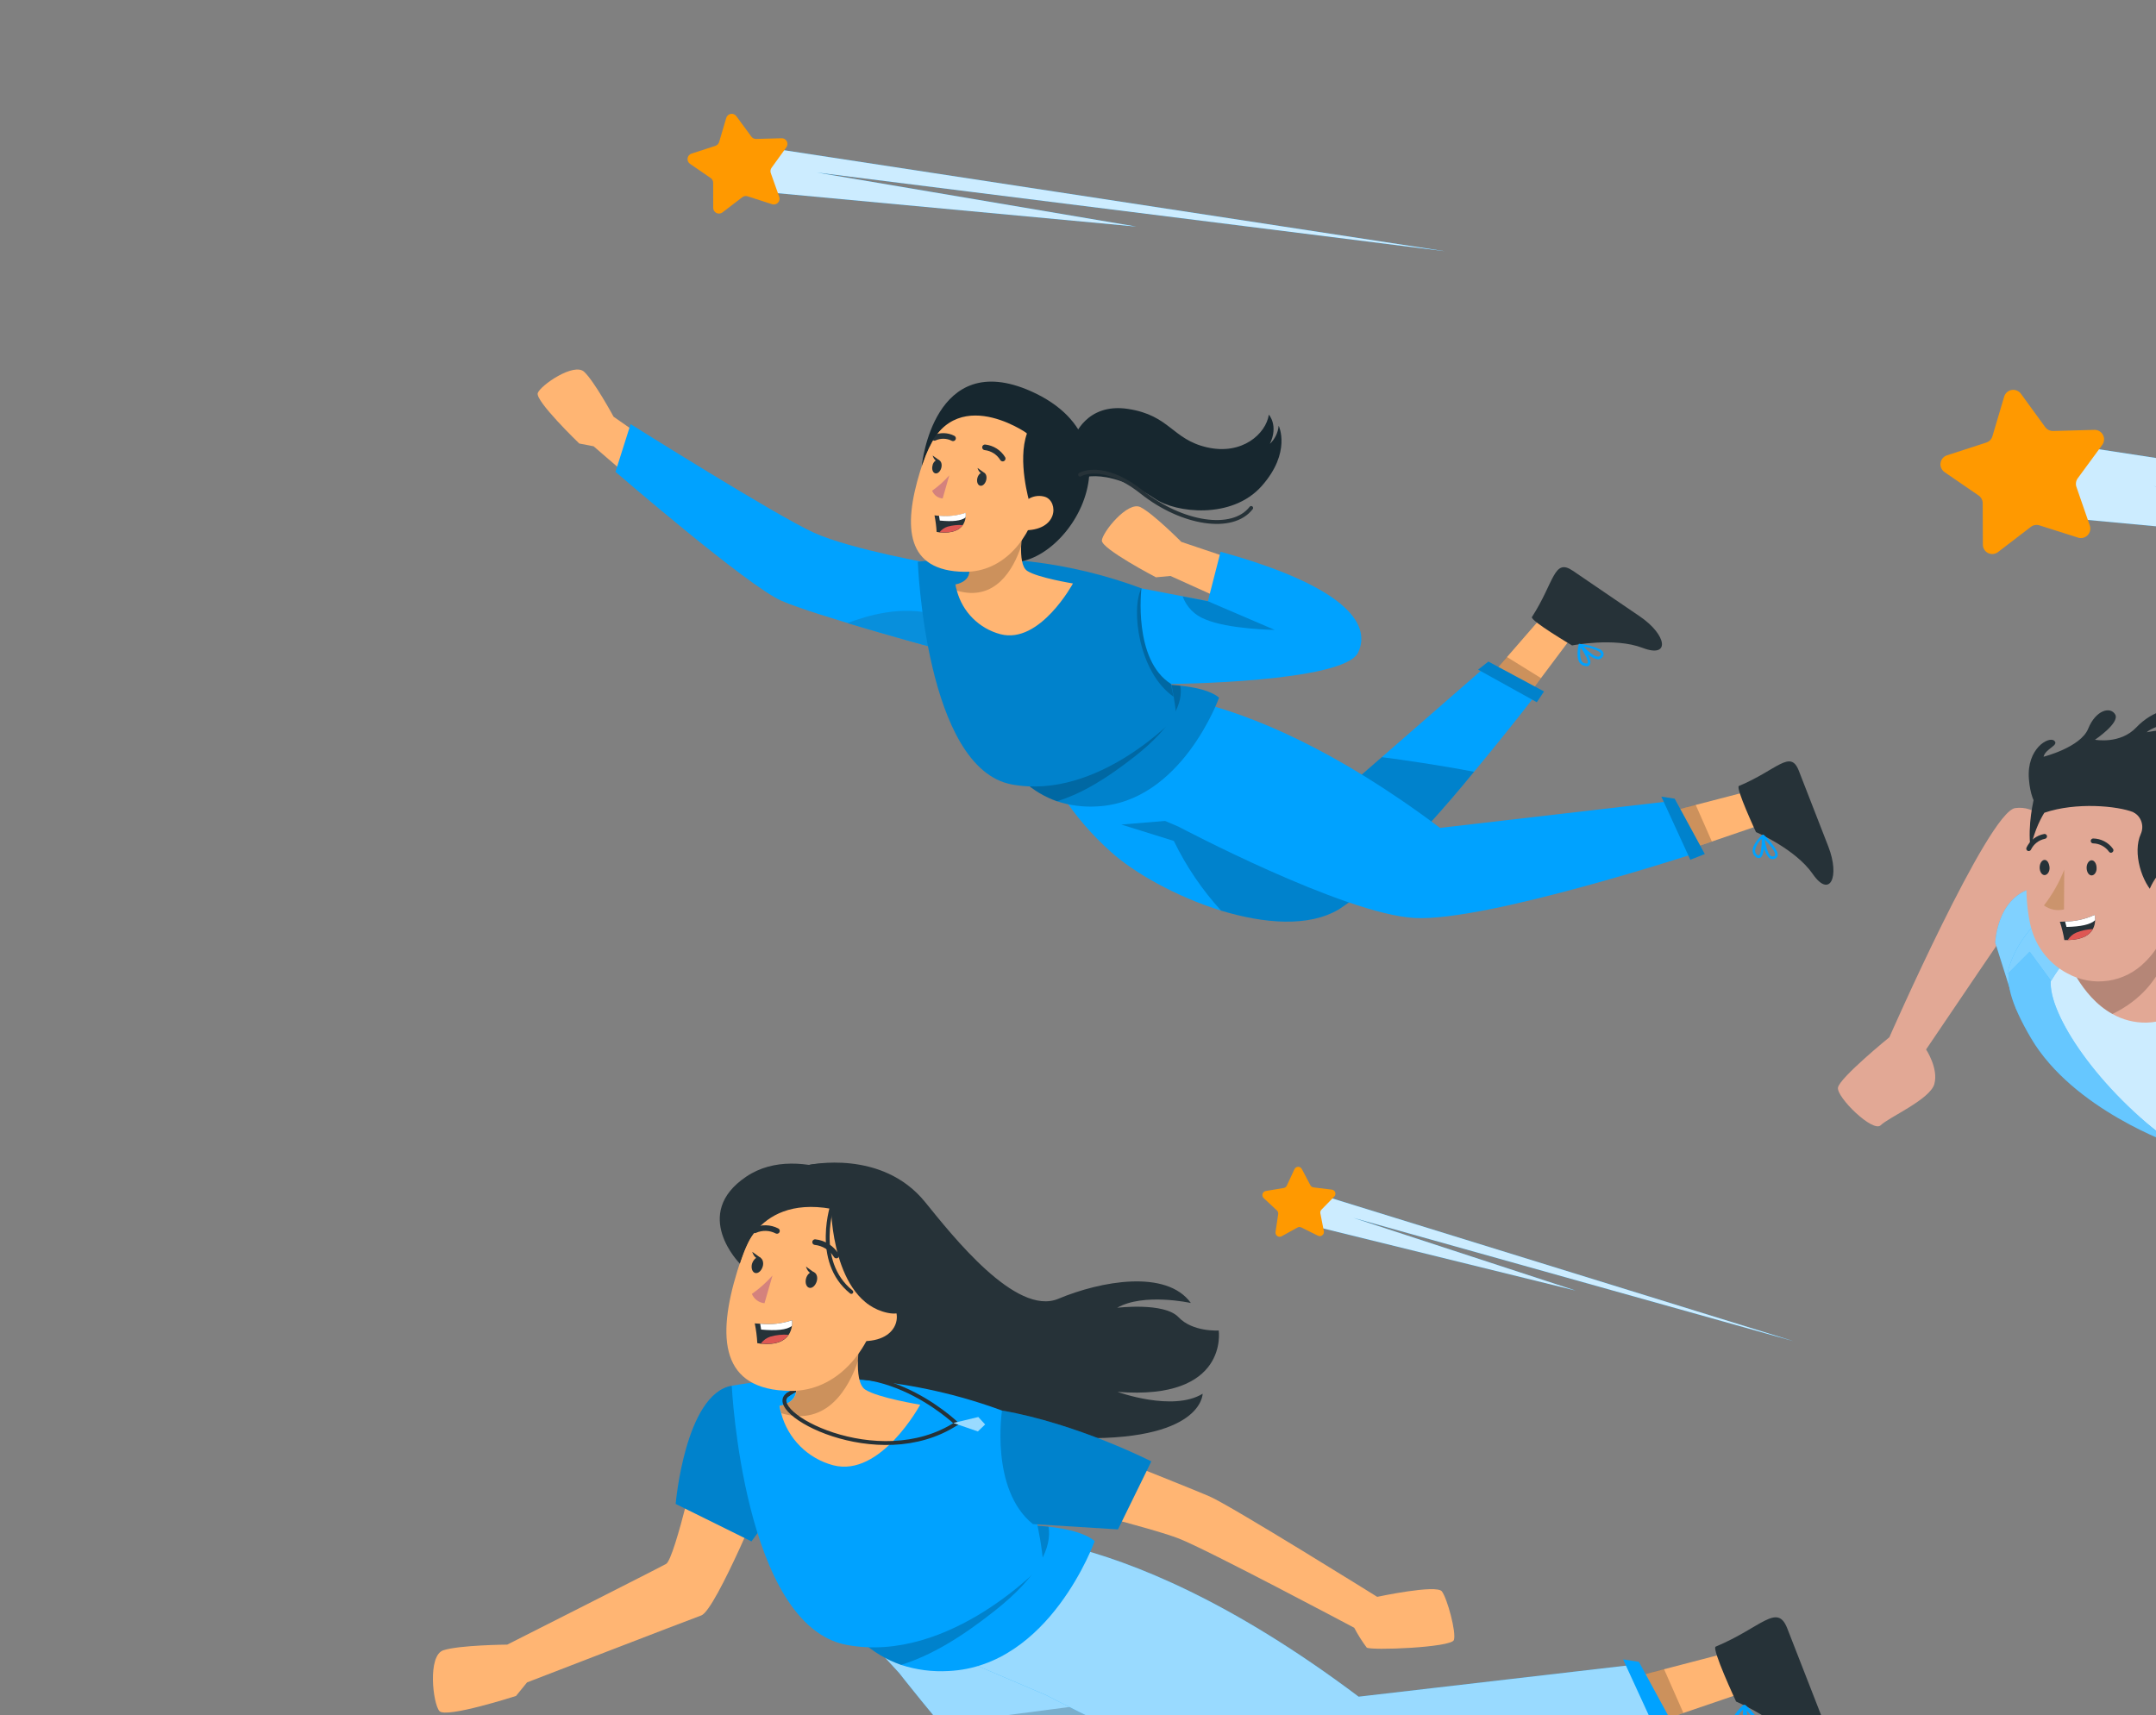 <svg width="279" height="222" viewBox="0 0 279 222" fill="none" xmlns="http://www.w3.org/2000/svg">
<rect x="0" y="0" width="279" height="222" fill="#808080" stroke="none"/>
<g clip-path="url(#clip0)">
<path d="M264.641 57.082L412.365 79.666L278.664 62.913L346.669 74.424L266.376 66.942L264.641 57.082Z" fill="#00A2FF"/>
<path opacity="0.8" d="M264.641 57.082L412.365 79.666L278.664 62.913L346.669 74.424L266.376 66.942L264.641 57.082Z" fill="white"/>
<path d="M269.019 69.616L263.92 67.999C263.731 67.938 263.531 67.924 263.336 67.959C263.141 67.993 262.957 68.075 262.801 68.196L258.557 71.452C258.377 71.592 258.161 71.678 257.933 71.701C257.706 71.724 257.477 71.682 257.272 71.581C257.067 71.48 256.895 71.323 256.775 71.129C256.655 70.934 256.593 70.71 256.594 70.482L256.574 65.133C256.573 64.935 256.523 64.74 256.43 64.566C256.337 64.391 256.204 64.241 256.04 64.13L251.627 61.1C251.44 60.969 251.294 60.788 251.205 60.578C251.115 60.369 251.086 60.138 251.121 59.913C251.155 59.687 251.252 59.476 251.4 59.302C251.548 59.129 251.741 59 251.958 58.931L257.046 57.278C257.234 57.216 257.403 57.109 257.54 56.967C257.678 56.824 257.778 56.65 257.833 56.46L259.354 51.33C259.42 51.112 259.545 50.917 259.716 50.766C259.886 50.615 260.095 50.515 260.319 50.476C260.543 50.437 260.774 50.462 260.985 50.547C261.196 50.632 261.38 50.773 261.515 50.956L264.659 55.275C264.776 55.435 264.93 55.564 265.107 55.653C265.285 55.741 265.481 55.785 265.679 55.783L271.03 55.637C271.257 55.633 271.482 55.692 271.677 55.808C271.873 55.924 272.033 56.092 272.138 56.293C272.244 56.494 272.292 56.721 272.276 56.948C272.26 57.175 272.182 57.393 272.049 57.578L268.874 61.902C268.757 62.061 268.68 62.246 268.65 62.442C268.62 62.637 268.638 62.837 268.703 63.024L270.447 68.058C270.509 68.262 270.517 68.479 270.47 68.688C270.423 68.896 270.323 69.088 270.178 69.246C270.034 69.403 269.851 69.52 269.648 69.585C269.444 69.65 269.228 69.661 269.019 69.616Z" fill="#FF9900"/>
<path d="M97.18 18.788L186.992 32.518L105.705 22.328L147.05 29.328L98.241 24.782L97.18 18.788Z" fill="#00A2FF"/>
<path opacity="0.8" d="M97.18 18.788L186.992 32.518L105.705 22.329L147.05 29.328L98.241 24.782L97.18 18.788Z" fill="white"/>
<path d="M99.843 26.409L96.745 25.408C96.631 25.37 96.509 25.361 96.391 25.38C96.272 25.4 96.16 25.449 96.065 25.522L93.484 27.498C93.373 27.581 93.242 27.631 93.105 27.643C92.967 27.656 92.829 27.63 92.706 27.568C92.582 27.507 92.478 27.413 92.405 27.296C92.332 27.178 92.293 27.044 92.292 26.906L92.287 23.654C92.287 23.534 92.258 23.416 92.203 23.31C92.147 23.204 92.067 23.113 91.969 23.044L89.285 21.201C89.172 21.121 89.083 21.011 89.029 20.883C88.975 20.756 88.957 20.616 88.978 20.479C88.999 20.342 89.058 20.214 89.148 20.108C89.237 20.003 89.355 19.925 89.487 19.882L92.573 18.879C92.688 18.842 92.792 18.777 92.876 18.691C92.961 18.605 93.023 18.499 93.059 18.384L93.98 15.265C94.018 15.132 94.093 15.012 94.196 14.919C94.299 14.826 94.426 14.764 94.563 14.741C94.699 14.717 94.84 14.732 94.968 14.785C95.097 14.837 95.207 14.925 95.288 15.038L97.223 17.672C97.293 17.769 97.385 17.848 97.492 17.903C97.599 17.957 97.718 17.985 97.838 17.983L101.094 17.895C101.237 17.881 101.381 17.909 101.508 17.975C101.635 18.042 101.74 18.144 101.81 18.27C101.88 18.395 101.911 18.538 101.901 18.682C101.89 18.825 101.838 18.962 101.751 19.076L99.849 21.709C99.776 21.807 99.728 21.92 99.71 22.04C99.692 22.16 99.703 22.283 99.744 22.397L100.833 25.463C100.884 25.6 100.894 25.748 100.862 25.89C100.829 26.032 100.755 26.162 100.65 26.263C100.544 26.363 100.412 26.431 100.268 26.457C100.125 26.483 99.977 26.466 99.843 26.409Z" fill="#FF9900"/>
<path d="M169.418 154.188L232.069 173.581L175.126 157.625L203.895 167.038L169.535 158.58L169.418 154.188Z" fill="#00A2FF"/>
<path opacity="0.8" d="M169.422 154.188L232.073 173.581L175.13 157.625L203.899 167.038L169.539 158.58L169.422 154.188Z" fill="white"/>
<path d="M170.505 159.914L168.4 158.868C168.323 158.829 168.237 158.809 168.15 158.811C168.064 158.812 167.979 158.835 167.903 158.877L165.849 160.012C165.761 160.059 165.662 160.081 165.563 160.075C165.464 160.069 165.368 160.036 165.286 159.979C165.205 159.922 165.14 159.843 165.101 159.752C165.061 159.661 165.048 159.56 165.062 159.462L165.405 157.14C165.418 157.054 165.41 156.967 165.382 156.885C165.354 156.803 165.306 156.73 165.244 156.67L163.524 155.068C163.452 154.999 163.4 154.911 163.375 154.814C163.35 154.717 163.353 154.615 163.382 154.52C163.412 154.424 163.467 154.339 163.543 154.273C163.618 154.208 163.71 154.164 163.809 154.148L166.119 153.762C166.205 153.747 166.286 153.712 166.356 153.66C166.425 153.607 166.481 153.539 166.519 153.46L167.509 151.332C167.551 151.241 167.617 151.163 167.701 151.108C167.784 151.052 167.881 151.022 167.982 151.02C168.082 151.017 168.18 151.043 168.266 151.094C168.352 151.146 168.422 151.22 168.468 151.309L169.568 153.396C169.608 153.473 169.665 153.54 169.735 153.59C169.806 153.64 169.888 153.672 169.973 153.684L172.308 153.969C172.411 153.974 172.511 154.009 172.594 154.07C172.678 154.132 172.742 154.216 172.779 154.313C172.815 154.41 172.822 154.516 172.8 154.617C172.777 154.718 172.725 154.81 172.651 154.882L171.011 156.559C170.949 156.621 170.903 156.697 170.877 156.78C170.851 156.864 170.846 156.953 170.863 157.039L171.313 159.344C171.335 159.447 171.326 159.554 171.288 159.652C171.249 159.75 171.183 159.835 171.097 159.895C171.011 159.956 170.909 159.99 170.804 159.993C170.698 159.996 170.595 159.969 170.505 159.914Z" fill="#FF9900"/>
<path d="M87.286 59.431L79.403 53.936C79.403 53.936 76.926 49.367 75.599 48.126C74.272 46.884 69.963 49.861 69.591 50.869C69.219 51.876 74.96 57.404 74.96 57.404L76.816 57.763L85.549 65.308L87.286 59.431Z" fill="#FFB573"/>
<path d="M121.086 73.037C121.086 73.037 110.198 71.146 105.338 68.953C100.478 66.76 81.604 54.893 81.604 54.893L79.646 61.07C79.646 61.07 96.773 75.864 101.126 77.761C105.478 79.658 120.731 83.8 120.731 83.8L121.086 73.037Z" fill="#00A2FF"/>
<path d="M120.729 83.816C120.729 83.816 115.098 82.285 109.667 80.65C112.338 79.617 116.718 78.376 120.869 79.505L120.729 83.816Z" fill="#088FDC"/>
<path d="M203.12 82.82L199.243 80.175L194.931 85.138L190.975 89.695L195.065 93.58L199.33 87.88L203.12 82.82Z" fill="#FFB573"/>
<path d="M198.242 79.863C197.958 80.297 203.437 83.539 203.437 83.539C203.437 83.539 208.906 82.457 212.548 83.851C216.189 85.246 215.72 82.174 212.214 79.787L203.54 73.877C201.051 72.181 201.164 75.332 198.242 79.863Z" fill="#263238"/>
<path d="M207.121 84.077C207.293 84.178 207.426 84.334 207.497 84.52C207.527 84.639 207.519 84.765 207.474 84.88C207.43 84.994 207.351 85.093 207.248 85.161C207.177 85.224 207.093 85.272 207.002 85.302C206.911 85.331 206.815 85.341 206.719 85.331C206.244 85.226 205.807 84.991 205.457 84.652C205.73 85.171 205.917 85.703 205.738 85.994C205.56 86.285 205.415 86.246 205.096 86.197C204.955 86.178 204.82 86.128 204.7 86.052C204.58 85.976 204.478 85.875 204.401 85.756C203.9 84.975 204.282 83.459 204.303 83.378C204.3 83.359 204.303 83.338 204.312 83.321L204.369 83.329C205.324 83.413 206.255 83.666 207.121 84.077ZM206.048 84.684C206.252 84.842 206.492 84.947 206.746 84.992C206.796 84.998 206.847 84.994 206.895 84.98C206.944 84.966 206.988 84.941 207.027 84.909C207.211 84.744 207.185 84.64 207.173 84.613C207.071 84.237 205.911 83.875 204.912 83.672C205.254 84.049 205.634 84.388 206.048 84.684ZM204.869 85.76C204.953 85.815 205.048 85.85 205.147 85.862C205.245 85.877 205.409 85.902 205.455 85.817C205.602 85.571 205.131 84.653 204.553 83.827C204.409 84.407 204.453 85.019 204.68 85.572C204.732 85.645 204.796 85.708 204.869 85.76Z" fill="#00A2FF"/>
<path opacity="0.2" d="M199.415 87.768L194.999 85.031L191.018 89.643L195.086 93.558L199.415 87.768Z" fill="black"/>
<path d="M198.744 89.927C198.744 89.927 195.291 94.426 190.752 99.891C186.853 104.68 182.697 109.253 178.301 113.59L178.056 113.82C176.594 115.261 174.993 116.555 173.276 117.681C169.382 120.027 163.597 119.553 158.015 117.862C152.255 116.077 146.724 112.96 143.738 110.241C141.282 108.052 139.129 105.545 137.336 102.786L143.192 92.159C143.192 92.159 153.05 96.465 168.995 105.95L169.401 106.196L178.816 97.999L192.09 86.421L198.744 89.927Z" fill="#00A2FF"/>
<path d="M191.279 86.675L198.872 90.885L199.805 89.495L192.604 85.629L191.279 86.675Z" fill="#00A2FF"/>
<path opacity="0.2" d="M178.056 113.82C176.594 115.261 174.993 116.555 173.276 117.681C169.382 120.027 163.597 119.553 158.015 117.862C155.556 115.164 153.497 112.126 151.903 108.842L145.105 106.722L152.209 106.132L178.056 113.82Z" fill="black"/>
<path opacity="0.2" d="M191.279 86.675L198.872 90.885L199.805 89.495L192.604 85.629L191.279 86.675Z" fill="black"/>
<path opacity="0.2" d="M190.748 99.891C186.85 104.68 182.693 109.253 178.297 113.59L168.163 107.096L168.991 105.95L169.398 106.196L178.812 97.999C181.778 98.386 186.173 99.016 190.748 99.891Z" fill="black"/>
<path d="M227.373 106.923L225.677 102.558L219.307 104.215L213.469 105.736L214.653 111.254L221.388 108.966L227.373 106.923Z" fill="#FFB573"/>
<path d="M225.024 101.729C224.55 101.925 227.237 107.698 227.237 107.698C227.237 107.698 232.356 109.897 234.571 113.11C236.787 116.322 238.137 113.521 236.596 109.565C235.056 105.609 233.874 102.596 232.782 99.765C231.69 96.933 229.974 99.662 225.024 101.729Z" fill="#263238"/>
<path d="M229.967 110.219C230.05 110.401 230.072 110.604 230.03 110.799C229.983 110.914 229.903 111.013 229.8 111.082C229.697 111.152 229.575 111.188 229.451 111.188C229.358 111.199 229.264 111.191 229.174 111.164C229.085 111.137 229.002 111.093 228.93 111.033C228.603 110.676 228.38 110.236 228.286 109.761C228.197 110.343 228.073 110.885 227.765 111.031C227.65 111.068 227.526 111.07 227.41 111.034C227.294 110.998 227.191 110.927 227.117 110.831C227.013 110.736 226.93 110.619 226.875 110.49C226.82 110.36 226.793 110.219 226.797 110.078C226.822 109.144 227.993 108.116 228.06 108.059C228.128 108.003 228.06 108.059 228.116 108.026L228.165 108.033C228.187 108.03 228.21 108.033 228.23 108.043C228.93 108.664 229.517 109.4 229.967 110.219ZM228.734 110.123C228.816 110.368 228.954 110.59 229.137 110.771C229.174 110.804 229.218 110.828 229.264 110.842C229.311 110.856 229.361 110.861 229.409 110.855C229.665 110.827 229.697 110.731 229.71 110.7C229.825 110.332 229.075 109.371 228.349 108.64C228.43 109.145 228.559 109.642 228.734 110.123ZM227.151 110.334C227.188 110.43 227.246 110.516 227.322 110.586C227.397 110.648 227.522 110.759 227.603 110.721C227.864 110.602 227.996 109.575 227.983 108.567C227.531 108.973 227.222 109.513 227.102 110.108C227.109 110.177 227.127 110.245 227.155 110.309L227.151 110.334Z" fill="#00A2FF"/>
<path opacity="0.2" d="M221.523 108.911L219.433 104.167L213.533 105.712L214.682 111.242L221.523 108.911Z" fill="black"/>
<path d="M143.518 89.814C143.518 89.814 158.967 86.595 186.349 107.154L216.257 103.682L219.751 110.316C219.751 110.316 192.261 119.344 183.041 118.815C173.821 118.285 152.52 107.001 152.52 107.001L135.168 99.597L143.518 89.814Z" fill="#00A2FF"/>
<path d="M214.992 103.111L216.712 103.374L220.61 110.539L218.738 111.276L214.992 103.111Z" fill="#00A2FF"/>
<path opacity="0.2" d="M214.992 103.111L216.712 103.374L220.61 110.539L218.738 111.276L214.992 103.111Z" fill="black"/>
<path d="M157.755 90.297C157.755 90.297 152.907 103.867 141.919 104.375C140.178 104.479 138.433 104.252 136.776 103.706C135.203 103.151 133.755 102.291 132.515 101.175C131.275 100.06 130.268 98.71 129.55 97.205C129.102 96.354 128.747 95.457 128.493 94.529L145.166 89.059L146.543 88.6C148.609 88.495 150.679 88.546 152.737 88.751C154.742 88.956 156.709 89.408 157.755 90.297Z" fill="#0082CC"/>
<path opacity="0.2" d="M146.883 97.878C143.312 100.683 140.071 102.702 136.775 103.706C135.202 103.151 133.754 102.291 132.514 101.176C131.274 100.06 130.266 98.711 129.549 97.205C134.603 94.204 139.817 91.479 145.167 89.043L146.544 88.584C148.61 88.479 150.68 88.53 152.738 88.734C153.145 90.841 151.865 93.955 146.883 97.878Z" fill="black"/>
<path d="M118.771 72.708C128.561 71.529 138.491 72.711 147.731 76.155C147.731 76.155 151.64 85.659 152.222 92.762C152.222 92.762 142.125 103.611 130.939 101.532C119.752 99.453 118.771 72.708 118.771 72.708Z" fill="#0082CC"/>
<path opacity="0.2" d="M151.866 90.176C147.321 87.018 146.325 78.788 147.712 76.134C149.537 80.673 150.928 85.374 151.866 90.176Z" fill="black"/>
<path d="M119.301 60.211C119.301 60.211 120.786 45.021 133.417 50.639C149.316 57.745 136.421 76.151 128.663 72.259C120.904 68.366 119.301 60.211 119.301 60.211Z" fill="#17272F"/>
<path d="M138.847 75.517C138.847 75.517 134.572 83.418 129.464 82.085C128.11 81.726 126.875 81.016 125.884 80.025C124.893 79.035 124.182 77.8 123.824 76.446C123.745 76.184 123.682 75.917 123.636 75.647C123.636 75.647 126.406 75.232 125.076 72.691L132.358 68.634C132.242 69.33 132.168 70.032 132.137 70.737C132.104 71.997 132.221 73.423 132.929 73.891C134.276 74.776 138.847 75.517 138.847 75.517Z" fill="#FFB573"/>
<path opacity="0.2" d="M132.129 70.736C131.15 73.628 128.818 77.922 123.815 76.445C123.736 76.182 123.673 75.915 123.627 75.645C123.627 75.645 126.397 75.231 125.068 72.69L132.349 68.633C132.234 69.329 132.16 70.031 132.129 70.736Z" fill="black"/>
<path d="M129.2 53.831C123.447 52.491 120.881 55.14 119.074 60.981C116.829 68.271 117.248 73.916 124.817 74.009C135.063 74.126 138.741 56.044 129.2 53.831Z" fill="#FFB573"/>
<path d="M122.847 61.516C122.187 62.267 121.44 62.937 120.623 63.514C120.734 63.791 120.92 64.032 121.161 64.21C121.402 64.387 121.687 64.494 121.986 64.518L122.847 61.516Z" fill="#D4827D"/>
<path d="M126.481 61.862C126.358 62.337 126.516 62.781 126.831 62.862C127.145 62.944 127.495 62.629 127.619 62.145C127.743 61.661 127.582 61.234 127.268 61.153C126.954 61.071 126.599 61.419 126.481 61.862Z" fill="#263238"/>
<path d="M127.394 61.214L126.496 60.565C126.496 60.565 126.765 61.545 127.394 61.214Z" fill="#263238"/>
<path d="M120.674 60.262C120.551 60.738 120.71 61.181 121.024 61.263C121.338 61.344 121.688 61.029 121.813 60.545C121.937 60.061 121.777 59.626 121.463 59.545C121.148 59.463 120.747 59.787 120.674 60.262Z" fill="#263238"/>
<path d="M121.612 59.618L120.691 58.957C120.691 58.957 120.942 59.943 121.612 59.618Z" fill="#263238"/>
<path d="M127.464 57.898C127.931 57.95 128.381 58.108 128.778 58.36C129.175 58.613 129.509 58.953 129.755 59.354" stroke="#263238" stroke-width="0.725" stroke-linecap="round" stroke-linejoin="round"/>
<path d="M123.329 56.729C122.958 56.539 122.549 56.435 122.133 56.425C121.717 56.415 121.303 56.499 120.924 56.672" stroke="#263238" stroke-width="0.725" stroke-linecap="round" stroke-linejoin="round"/>
<path d="M133.217 64.987C133.217 64.987 131.623 59.631 132.903 56.082C132.903 56.082 122.575 48.771 119.325 60.215C119.325 60.215 120.601 49.676 130.549 51.75C140.496 53.824 138.271 68.432 132.162 71.562C132.137 71.558 134.197 68.337 133.217 64.987Z" fill="#17272F"/>
<path d="M131.992 65.989C132.203 65.336 132.664 64.792 133.274 64.478C133.884 64.163 134.593 64.102 135.248 64.308C136.99 64.918 136.989 68.764 132.342 68.632C131.675 68.605 131.464 67.903 131.992 65.989Z" fill="#FFB573"/>
<path d="M120.931 66.703C121.072 67.411 121.164 68.127 121.206 68.848L121.583 68.906C123.301 69.068 124.147 68.577 124.581 67.982C124.782 67.686 124.908 67.346 124.951 66.991C124.983 66.791 124.985 66.589 124.959 66.389C123.861 66.753 122.7 66.884 121.548 66.772L120.931 66.703Z" fill="#263238"/>
<path d="M121.517 66.751L121.614 67.377C123.265 67.537 124.398 67.417 124.952 66.974C124.984 66.775 124.987 66.572 124.96 66.372C123.852 66.739 122.679 66.868 121.517 66.751Z" fill="white"/>
<path d="M121.586 68.889C123.305 69.051 124.15 68.56 124.585 67.965C123.929 67.916 123.269 67.983 122.636 68.161C122.219 68.288 121.852 68.543 121.586 68.889Z" fill="#DE5753"/>
<path d="M138.997 56.611C138.997 56.611 140.525 52.094 145.97 52.926C151.415 53.758 151.661 56.863 156.203 57.901C160.745 58.939 163.819 56.149 164.198 53.668C164.198 53.668 165.474 55.078 164.334 57.443C164.983 56.826 165.387 55.995 165.471 55.103C165.471 55.103 167.152 58.519 163.282 62.896C159.412 67.273 152.151 66.373 149.478 64.565C142.64 59.967 139.196 62.155 139.196 62.155L138.997 56.611Z" fill="#17272F"/>
<path d="M139.769 61.438C139.769 61.438 142.64 59.648 147.798 63.73C152.955 67.811 159.497 68.87 161.91 65.745" stroke="#263238" stroke-width="0.5" stroke-linecap="round" stroke-linejoin="round"/>
<path d="M161.976 73.204L152.875 70.137C152.875 70.137 149.245 66.482 147.588 65.642C145.932 64.802 142.66 68.885 142.588 69.955C142.517 71.025 149.586 74.72 149.586 74.72L151.464 74.546L162.021 79.319L161.976 73.204Z" fill="#FFB573"/>
<path d="M157.95 71.415L156.312 77.801L147.708 76.151C147.708 76.151 146.592 85.423 151.547 88.527C151.547 88.527 173.916 88.327 175.748 84.459C177.579 80.592 173.69 75.774 157.95 71.415Z" fill="#00A2FF"/>
<path opacity="0.2" d="M164.953 81.527C164.953 81.527 158.9 81.44 155.946 80.15C155.279 79.895 154.674 79.499 154.174 78.988C153.674 78.478 153.289 77.866 153.047 77.193L156.303 77.817L164.953 81.527Z" fill="black"/>
<path d="M115.015 193.414C115.015 193.414 133.411 197.5 153.101 233.356L187.367 244.293L187.903 253.231C187.903 253.231 153.536 249.528 143.769 244.414C134.001 239.301 116.357 216.536 116.357 216.536L101.111 199.961L115.015 193.414Z" fill="#00A2FF"/>
<path opacity="0.6" d="M187.903 253.231C187.903 253.231 153.536 249.527 143.768 244.414C134.001 239.301 116.357 216.536 116.357 216.536L101.111 199.961L115.012 193.438C115.012 193.438 129.25 196.604 146.08 221.784C147.683 224.182 149.315 226.769 150.954 229.584C151.661 230.809 152.375 232.075 153.097 233.381L187.363 244.317L187.903 253.231Z" fill="white"/>
<path opacity="0.2" d="M150.953 229.593C145.409 229.684 138.091 228.112 129.867 222.054L142.009 220.458L146.079 221.792C147.686 224.158 149.319 226.745 150.953 229.593Z" fill="black"/>
<path d="M224.837 219.327L222.795 214.105L215.194 216.085L208.22 217.91L209.634 224.502L217.677 221.769L224.837 219.327Z" fill="#FFB573"/>
<path d="M222.02 213.124C221.457 213.357 224.663 220.231 224.663 220.231C224.663 220.231 230.791 222.844 233.428 226.691C236.066 230.538 237.687 227.175 235.844 222.452C234.002 217.729 232.592 214.129 231.287 210.77C229.982 207.412 227.937 210.652 222.02 213.124Z" fill="#263238"/>
<path d="M227.922 223.268C228.026 223.482 228.054 223.726 228.001 223.958C227.945 224.096 227.849 224.213 227.726 224.296C227.603 224.379 227.458 224.423 227.31 224.423C227.198 224.434 227.085 224.422 226.978 224.389C226.871 224.355 226.771 224.3 226.686 224.227C226.288 223.805 226.014 223.282 225.895 222.715C225.79 223.403 225.639 224.058 225.271 224.22C225.036 224.335 224.772 224.252 224.469 223.988C224.346 223.874 224.249 223.735 224.183 223.58C224.117 223.426 224.084 223.26 224.086 223.092C224.113 221.982 225.517 220.747 225.594 220.683L225.667 220.644L225.724 220.653L225.79 220.663L225.863 220.674C226.697 221.411 227.394 222.289 227.922 223.268ZM226.458 223.144C226.553 223.437 226.716 223.703 226.934 223.921C226.979 223.96 227.031 223.989 227.087 224.006C227.144 224.023 227.203 224.029 227.262 224.021C227.569 223.985 227.603 223.873 227.618 223.833C227.76 223.394 226.871 222.252 226.024 221.377C226.11 221.98 226.258 222.573 226.466 223.146L226.458 223.144ZM224.567 223.4C224.61 223.515 224.681 223.618 224.772 223.7C224.853 223.779 225.009 223.903 225.108 223.86C225.415 223.714 225.569 222.489 225.56 221.289C225.027 221.762 224.66 222.393 224.514 223.09C224.511 223.196 224.53 223.301 224.567 223.4Z" fill="#00A2FF"/>
<path opacity="0.2" d="M217.837 221.701L215.335 216.032L208.291 217.879L209.669 224.483L217.837 221.701Z" fill="black"/>
<path d="M90.633 187.055C90.633 187.055 87.353 201.77 86.199 202.415C85.045 203.06 65.64 212.863 65.64 212.863C65.64 212.863 59.448 212.914 57.375 213.594C55.302 214.274 56.016 220.508 56.867 221.468C57.717 222.427 66.778 219.506 66.778 219.506L68.202 217.754C68.202 217.754 88.835 209.781 90.751 209.085C92.668 208.389 99.356 192.042 99.356 192.042L90.633 187.055Z" fill="#FFB573"/>
<path d="M94.693 179.355C88.665 180.42 87.436 194.652 87.436 194.652L97.244 199.503L100.172 195.477L94.693 179.355Z" fill="#00A2FF"/>
<path opacity="0.2" d="M94.693 179.355C88.665 180.42 87.436 194.652 87.436 194.652L97.244 199.503L100.172 195.477L94.693 179.355Z" fill="black"/>
<path d="M124.654 198.892C124.654 198.892 143.12 195.012 175.819 219.601L211.553 215.453L215.721 223.38C215.721 223.38 182.885 234.163 171.872 233.527C160.858 232.891 135.41 219.415 135.41 219.415L114.684 210.565L124.654 198.892Z" fill="#00A2FF"/>
<path opacity="0.6" d="M124.654 198.892C124.654 198.892 143.12 195.012 175.819 219.601L211.553 215.453L215.721 223.38C215.721 223.38 182.885 234.163 171.872 233.527C160.858 232.891 135.41 219.415 135.41 219.415L114.684 210.565L124.654 198.892Z" fill="white"/>
<path d="M210.039 214.778L212.086 215.091L216.744 223.646L214.516 224.52L210.039 214.778Z" fill="#00A2FF"/>
<path d="M104.694 150.777C104.694 150.777 114.123 148.675 119.719 155.588C123.245 159.931 131.464 170.405 136.953 168.102C142.441 165.799 150.947 164.259 154.105 168.646C154.105 168.646 148.019 167.297 144.567 169.266C144.567 169.266 150.647 168.52 152.501 170.479C154.355 172.438 157.709 172.205 157.709 172.205C157.709 172.205 159.084 181.297 144.613 180.149C144.613 180.149 151.755 182.758 155.628 180.392C155.628 180.392 155.657 186.723 138.675 186.104C121.693 185.485 107.594 180.422 104.94 174.93C102.285 169.438 104.694 150.777 104.694 150.777Z" fill="#263238"/>
<path d="M141.659 199.464C141.659 199.464 135.871 215.673 122.74 216.28C120.663 216.403 118.58 216.133 116.603 215.484C112.81 214.143 109.704 211.351 107.969 207.721C107.432 206.698 107.009 205.619 106.71 204.503L126.63 197.963L128.272 197.418C130.744 197.291 133.222 197.35 135.685 197.596C138.058 197.858 140.413 198.403 141.659 199.464Z" fill="#00A2FF"/>
<path opacity="0.2" d="M128.676 208.523C124.407 211.893 120.542 214.26 116.601 215.484C112.808 214.143 109.703 211.35 107.968 207.72C114.005 204.129 120.235 200.872 126.628 197.963L128.27 197.418C130.742 197.29 133.221 197.35 135.684 197.596C136.137 200.112 134.621 203.835 128.676 208.523Z" fill="black"/>
<path d="M94.693 179.355C106.429 177.341 118.489 178.448 129.663 182.565C129.663 182.565 134.328 193.92 135.007 202.419C135.007 202.419 122.969 215.385 109.582 212.903C96.194 210.42 94.693 179.355 94.693 179.355Z" fill="#00A2FF"/>
<path d="M123.766 184.244C123.766 184.244 112.762 173.622 102.003 180.473" stroke="#263238" stroke-width="0.5" stroke-linecap="round" stroke-linejoin="round"/>
<path d="M95.728 163.535C95.728 163.535 97.458 145.365 112.554 152.131C131.535 160.613 116.141 182.601 106.871 177.958C97.601 173.315 95.728 163.535 95.728 163.535Z" fill="#263238"/>
<path d="M119.08 181.81C119.08 181.81 113.966 191.251 107.826 189.65C106.209 189.222 104.733 188.373 103.55 187.19C102.367 186.007 101.517 184.531 101.088 182.914C100.994 182.6 100.92 182.281 100.866 181.958C100.866 181.958 104.17 181.5 102.587 178.426L111.28 173.579C111.145 174.412 111.058 175.252 111.021 176.095C110.976 177.597 111.117 179.302 111.971 179.86C113.618 180.925 119.08 181.81 119.08 181.81Z" fill="#FFB573"/>
<path opacity="0.2" d="M111.052 176.1C109.88 179.549 107.088 184.711 101.119 182.919C101.025 182.605 100.951 182.286 100.897 181.963C100.897 181.963 104.201 181.504 102.618 178.43L111.311 173.584C111.176 174.417 111.089 175.257 111.052 176.1Z" fill="black"/>
<path d="M107.525 155.92C100.647 154.324 97.574 157.491 95.427 164.461C92.738 173.174 93.24 179.921 102.264 180.027C114.555 180.146 118.947 158.546 107.525 155.92Z" fill="#FFB573"/>
<path d="M99.966 165.087C99.176 165.987 98.28 166.787 97.297 167.47C97.433 167.801 97.658 168.089 97.946 168.301C98.234 168.514 98.575 168.643 98.931 168.675L99.966 165.087Z" fill="#D4827D"/>
<path d="M104.305 165.483C104.16 166.047 104.347 166.578 104.725 166.678C105.104 166.778 105.522 166.398 105.692 165.837C105.861 165.276 105.65 164.741 105.271 164.642C104.893 164.542 104.447 164.935 104.305 165.483Z" fill="#263238"/>
<path d="M105.39 164.727L104.297 163.932C104.297 163.932 104.619 165.112 105.39 164.727Z" fill="#263238"/>
<path d="M97.313 163.576C97.169 164.133 97.355 164.672 97.735 164.764C98.115 164.855 98.532 164.483 98.7 163.931C98.868 163.378 98.658 162.835 98.279 162.735C97.901 162.636 97.489 163.025 97.313 163.576Z" fill="#263238"/>
<path d="M98.439 162.809L97.344 162.022C97.344 162.022 97.683 163.205 98.439 162.809Z" fill="#263238"/>
<path d="M105.48 160.768C106.04 160.828 106.578 161.015 107.054 161.316C107.529 161.617 107.929 162.023 108.223 162.503" stroke="#263238" stroke-width="0.725" stroke-linecap="round" stroke-linejoin="round"/>
<path d="M100.544 159.319C100.103 159.091 99.615 158.966 99.118 158.952C98.621 158.939 98.128 159.037 97.674 159.24" stroke="#263238" stroke-width="0.725" stroke-linecap="round" stroke-linejoin="round"/>
<path d="M112.37 169.23C112.37 169.23 110.466 162.83 111.961 158.584C111.961 158.584 99.631 149.845 95.746 163.529C95.746 163.529 97.261 150.932 109.15 153.403C121.039 155.875 118.378 173.34 111.07 177.075C111.052 177.08 113.518 173.226 112.37 169.23Z" fill="#263238"/>
<path d="M110.889 170.427C111.012 170.04 111.211 169.68 111.474 169.37C111.736 169.059 112.058 168.804 112.419 168.618C112.781 168.432 113.176 168.319 113.581 168.286C113.986 168.253 114.394 168.3 114.781 168.425C116.857 169.153 116.855 173.769 111.311 173.584C110.512 173.554 110.255 172.71 110.889 170.427Z" fill="#FFB573"/>
<path d="M97.671 171.281C97.845 172.126 97.954 172.983 97.999 173.845L98.458 173.915C100.514 174.112 101.522 173.545 102.04 172.787C102.278 172.433 102.429 172.028 102.481 171.605C102.519 171.367 102.522 171.125 102.49 170.886C101.166 171.327 99.763 171.478 98.375 171.33C97.942 171.314 97.671 171.281 97.671 171.281Z" fill="#263238"/>
<path d="M98.375 171.33L98.494 172.085C100.428 172.264 101.838 172.136 102.481 171.605C102.519 171.367 102.522 171.125 102.49 170.886C101.166 171.327 99.763 171.478 98.375 171.33Z" fill="white"/>
<path d="M98.461 173.89C100.517 174.087 101.526 173.521 102.044 172.762C101.259 172.701 100.47 172.779 99.713 172.992C99.211 173.151 98.773 173.466 98.461 173.89Z" fill="#DE5753"/>
<path d="M107.547 156.451C107.547 156.451 107.688 168.404 114.847 169.918C122.006 171.431 114.34 154.548 114.34 154.548C114.34 154.548 103.735 147.455 96.559 152.299C89.384 157.143 95.73 163.534 95.73 163.534C95.73 163.534 97.321 154.661 107.547 156.451Z" fill="#263238"/>
<path d="M107.802 155.66C107.802 155.66 105.167 163.193 110.166 167.216" stroke="#263238" stroke-width="0.5" stroke-linecap="round" stroke-linejoin="round"/>
<path d="M102.005 180.473C98.578 182.664 113.589 190.858 123.767 184.244" stroke="#263238" stroke-width="0.5" stroke-linecap="round" stroke-linejoin="round"/>
<path d="M123.373 184.176L126.6 183.404L127.483 184.368L126.541 185.272L123.373 184.176Z" fill="#00A2FF"/>
<path opacity="0.6" d="M123.373 184.176L126.6 183.404L127.483 184.368L126.541 185.272L123.373 184.176Z" fill="white"/>
<path d="M138.639 186.493C138.639 186.493 153.793 192.496 156.535 193.686C159.278 194.876 178.22 206.679 178.22 206.679C178.22 206.679 185.887 205.036 186.59 205.973C187.293 206.91 188.475 211.289 188.141 212.268C187.807 213.248 177.305 213.653 176.857 213.241C176.253 212.432 175.714 211.577 175.245 210.682C175.245 210.682 156.214 200.558 152.56 199.137C148.906 197.715 136.214 194.627 136.214 194.627L138.639 186.493Z" fill="#FFB573"/>
<path d="M129.664 182.564C129.664 182.564 128.102 192.783 133.66 197.261L144.674 197.947L148.986 189.146C148.986 189.146 139.402 184.254 129.664 182.564Z" fill="#00A2FF"/>
<path opacity="0.2" d="M129.664 182.564C129.664 182.564 128.102 192.783 133.66 197.261L144.674 197.947L148.986 189.146C148.986 189.146 139.402 184.254 129.664 182.564Z" fill="black"/>
<path d="M264.699 113.148L265.309 109.161C265.405 108.541 265.353 107.907 265.159 107.311C264.964 106.714 264.632 106.172 264.19 105.728C263.747 105.283 263.206 104.949 262.611 104.752C262.015 104.555 261.382 104.501 260.762 104.594C257.275 105.151 244.497 134.25 244.497 134.25C244.497 134.25 238.027 139.52 237.844 140.774C237.66 142.028 242.384 146.647 243.385 145.635C244.386 144.623 249.759 142.311 250.317 140.302C250.876 138.292 249.249 135.831 249.249 135.831C249.249 135.831 261.552 117.619 264.699 113.148Z" fill="#E2A895"/>
<path d="M260.967 130.769L258.206 122.026C258.206 122.026 258.399 114.732 264.894 114.728L269.286 117.075L260.967 130.769Z" fill="#00A2FF"/>
<path opacity="0.5" d="M260.967 130.769L258.206 122.026C258.206 122.026 258.399 114.732 264.894 114.728L269.286 117.075L260.967 130.769Z" fill="white"/>
<path d="M260.416 126.144C260.416 126.144 269.474 114.96 292.737 116.589C316 118.218 331.766 134.462 331.766 134.462C331.766 134.462 331.937 163.874 307.499 168.283C298.676 169.875 289.964 163.775 289.964 163.775L289.363 153.838C289.363 153.838 261.824 135.618 260.416 126.144Z" fill="#00A2FF"/>
<path opacity="0.8" d="M328.391 150.73C326.18 156.09 322.544 161.567 316.436 165.074C313.668 166.658 310.643 167.744 307.499 168.283C298.676 169.875 289.964 163.775 289.964 163.775L289.363 153.838C289.363 153.838 261.824 135.618 260.416 126.144C260.416 126.144 269.474 114.96 292.737 116.589C315.999 118.218 331.766 134.462 331.766 134.462C331.766 134.462 331.738 134.642 331.753 134.988C331.734 135.656 331.676 136.912 331.475 138.557C331.007 142.736 329.969 146.832 328.391 150.73Z" fill="white"/>
<path d="M277.775 132.358C276.231 132.387 274.707 132.001 273.363 131.239C269.151 128.919 267.356 123.668 267.356 123.668C269.47 117.681 275.975 116.288 281.298 116.716C283.569 116.828 285.793 117.402 287.835 118.403C291.869 120.737 285.159 132.238 277.775 132.358Z" fill="#E2A895"/>
<path opacity="0.2" d="M273.363 131.239C269.151 128.919 267.356 123.668 267.356 123.668C269.47 117.681 275.975 116.288 281.298 116.716C281.526 120.429 280.865 127.602 273.363 131.239Z" fill="black"/>
<path d="M265.387 126.953C265.047 131.208 271.465 141.021 281.336 148.144C281.336 148.144 268.259 143.631 262.815 134.353C257.371 125.074 260.205 122.977 266.185 121.461L265.387 126.953Z" fill="#00A2FF"/>
<path opacity="0.4" d="M265.387 126.953C265.047 131.208 271.465 141.021 281.336 148.144C281.336 148.144 268.259 143.631 262.815 134.353C257.371 125.074 260.205 122.977 266.185 121.461L265.387 126.953Z" fill="white"/>
<path d="M281.056 115.782C290.645 116.477 289.154 119.978 293.096 126.639C301.135 140.21 354.434 146.632 354.434 146.632C354.434 146.632 345.747 130.23 329.018 122.528C312.289 114.826 281.056 115.782 281.056 115.782Z" fill="#00A2FF"/>
<path opacity="0.4" d="M281.056 115.782C290.645 116.477 289.154 119.978 293.096 126.639C301.135 140.21 354.434 146.632 354.434 146.632C354.434 146.632 345.747 130.23 329.018 122.528C312.289 114.826 281.056 115.782 281.056 115.782Z" fill="white"/>
<path d="M259.761 126.094C259.761 126.094 261.107 116.688 274.825 113.666C288.542 110.643 298.247 124.444 298.247 124.444L293.484 123.264L293.135 126.646C293.135 126.646 285.936 118.926 278.176 118.435C270.417 117.944 265.427 126.96 265.427 126.96L262.653 123.184L259.761 126.094Z" fill="#00A2FF"/>
<path opacity="0.5" d="M259.761 126.094C259.761 126.094 261.107 116.688 274.825 113.666C288.542 110.643 298.247 124.444 298.247 124.444L293.484 123.264L293.135 126.646C293.135 126.646 285.936 118.926 278.176 118.435C270.417 117.944 265.427 126.96 265.427 126.96L262.653 123.184L259.761 126.094Z" fill="white"/>
<path d="M263.706 101.492C263.706 101.492 260.676 110.354 264.892 114.728C269.109 119.101 272.145 102.145 272.145 102.145L263.706 101.492Z" fill="#263238"/>
<path d="M277.604 124.489C276.32 125.807 274.639 126.667 272.819 126.936C270.999 127.206 269.141 126.871 267.53 125.982C265.424 124.876 263.821 123.006 263.051 120.756C262.937 120.446 262.843 120.129 262.768 119.807C261.388 113.815 262.379 103.937 268.941 101.353C270.382 100.776 271.947 100.577 273.487 100.774C275.027 100.971 276.491 101.559 277.74 102.481C278.989 103.403 279.982 104.629 280.624 106.043C281.267 107.456 281.537 109.01 281.41 110.558C280.972 117.203 281.026 121.124 277.604 124.489Z" fill="#E2A895"/>
<path d="M271.311 112.332C271.346 112.874 271.019 113.31 270.66 113.305C270.3 113.3 270.025 112.856 270.023 112.319C270.021 111.783 270.323 111.343 270.674 111.346C271.026 111.35 271.311 111.787 271.311 112.332Z" fill="#263238"/>
<path d="M265.224 112.29C265.26 112.823 264.924 113.266 264.573 113.263C264.222 113.259 263.938 112.814 263.945 112.27C263.953 111.727 264.245 111.294 264.597 111.297C264.948 111.301 265.187 111.765 265.224 112.29Z" fill="#263238"/>
<path d="M267.128 112.564C266.473 114.221 265.589 115.778 264.502 117.19C264.87 117.461 265.293 117.648 265.742 117.737C266.19 117.826 266.653 117.814 267.096 117.704L267.128 112.564Z" fill="#CB946D"/>
<path d="M273.227 110.371C273.169 110.378 273.11 110.37 273.056 110.347C273.002 110.324 272.955 110.287 272.92 110.24C272.688 109.916 272.384 109.649 272.032 109.461C271.68 109.274 271.289 109.17 270.89 109.159C270.806 109.164 270.723 109.135 270.66 109.079C270.597 109.023 270.559 108.945 270.554 108.861C270.549 108.776 270.578 108.694 270.634 108.631C270.69 108.568 270.769 108.53 270.853 108.525C271.357 108.529 271.853 108.651 272.301 108.883C272.749 109.114 273.136 109.448 273.431 109.858C273.456 109.891 273.474 109.929 273.484 109.969C273.494 110.01 273.496 110.052 273.489 110.093C273.483 110.134 273.469 110.173 273.447 110.209C273.425 110.244 273.397 110.275 273.363 110.3L273.227 110.371Z" fill="#263238"/>
<path d="M262.575 110.151C262.511 110.162 262.445 110.152 262.386 110.122C262.312 110.086 262.256 110.022 262.228 109.944C262.201 109.866 262.206 109.781 262.241 109.706C262.456 109.249 262.778 108.849 263.179 108.542C263.58 108.235 264.049 108.028 264.547 107.939C264.63 107.931 264.714 107.955 264.779 108.008C264.845 108.06 264.887 108.136 264.898 108.219C264.904 108.302 264.878 108.384 264.827 108.449C264.775 108.514 264.7 108.557 264.618 108.57C264.231 108.648 263.867 108.816 263.555 109.059C263.243 109.302 262.991 109.614 262.82 109.971C262.795 110.017 262.76 110.057 262.718 110.088C262.675 110.12 262.626 110.141 262.575 110.151Z" fill="#263238"/>
<path d="M276.617 102.225L276.089 105.128C276.571 105.392 276.935 105.827 277.11 106.348C277.285 106.868 277.258 107.435 277.034 107.937C275.944 110.351 277.134 114.245 278.937 115.878C278.937 115.878 279.049 114.814 279.941 115.118C280.833 115.422 281.046 120.499 281.046 120.499C281.046 120.499 283.393 120.112 285.226 114.367C286.918 109.054 285.091 105.716 284.103 103.571L276.617 102.225Z" fill="#263238"/>
<path d="M266.558 119.298C266.813 120.074 267.008 120.868 267.142 121.674L267.577 121.674C269.535 121.638 270.432 120.979 270.828 120.252C271.018 119.897 271.119 119.501 271.122 119.099C271.13 118.869 271.106 118.64 271.05 118.417C269.852 118.97 268.551 119.262 267.232 119.275C266.817 119.304 266.558 119.298 266.558 119.298Z" fill="#263238"/>
<path d="M267.233 119.275L267.419 119.974C269.26 119.937 270.55 119.665 271.123 119.099C271.131 118.87 271.107 118.64 271.051 118.418C269.853 118.97 268.552 119.262 267.233 119.275Z" fill="white"/>
<path d="M267.576 121.674C269.534 121.638 270.43 120.979 270.826 120.252C270.083 120.279 269.35 120.436 268.661 120.717C268.209 120.917 267.83 121.251 267.576 121.674Z" fill="#DE5753"/>
<path d="M276.089 105.128C274.004 104.298 268.659 103.799 264.576 105.186C264.576 105.186 262.864 104.765 262.553 100.821C262.243 96.877 265.129 95.266 265.825 95.867C266.52 96.467 264.689 96.883 264.451 97.944C264.451 97.944 269.245 96.733 270.227 94.311C271.209 91.888 273.11 91.4 273.724 92.482C274.338 93.565 271.105 95.744 271.105 95.744C271.105 95.744 274.362 96.367 276.452 94.148C278.543 91.929 281.604 91.198 282.181 92.3C282.758 93.403 278.979 93.68 277.789 94.78C277.789 94.78 283.652 93.531 285.789 95.5C287.927 97.469 287.336 98.099 285.716 97.458C284.475 97.117 283.16 97.152 281.939 97.559C281.939 97.559 286.18 98.207 287.495 100.235C288.811 102.263 290.807 101.538 291.095 102.562C291.382 103.586 287.946 103.371 287.946 103.371C287.946 103.371 289.596 105.24 291.742 104.906C293.888 104.573 294.085 107.829 289.398 106.149C289.398 106.149 289.021 109.442 290.718 110.121C292.416 110.799 291.461 112.112 290.249 111.658C289.036 111.204 288.126 109.373 288.126 109.373C288.126 109.373 289.687 113.357 288.587 114.471C287.487 115.585 287.214 112.493 287.214 112.493C287.214 112.493 287.52 117.341 286.774 117.453C286.028 117.565 285.45 115.7 285.45 115.7C285.45 115.7 285.948 119.128 284.509 119.495C283.401 119.675 282.268 119.63 281.178 119.363C281.178 119.363 279.782 106.622 276.089 105.128Z" fill="#263238"/>
<path d="M284.284 116.041C283.53 117.54 282.214 118.679 280.623 119.211C278.515 119.902 277.368 118.034 277.865 115.99C278.335 114.177 279.981 111.571 282.142 111.801C284.302 112.031 285.178 114.192 284.284 116.041Z" fill="#E2A895"/>
</g>
<defs>
<clipPath id="clip0">
<rect width="414.146" height="414.146" fill="white" transform="translate(62.586 -64) rotate(8.692)"/>
</clipPath>
</defs>
</svg>
